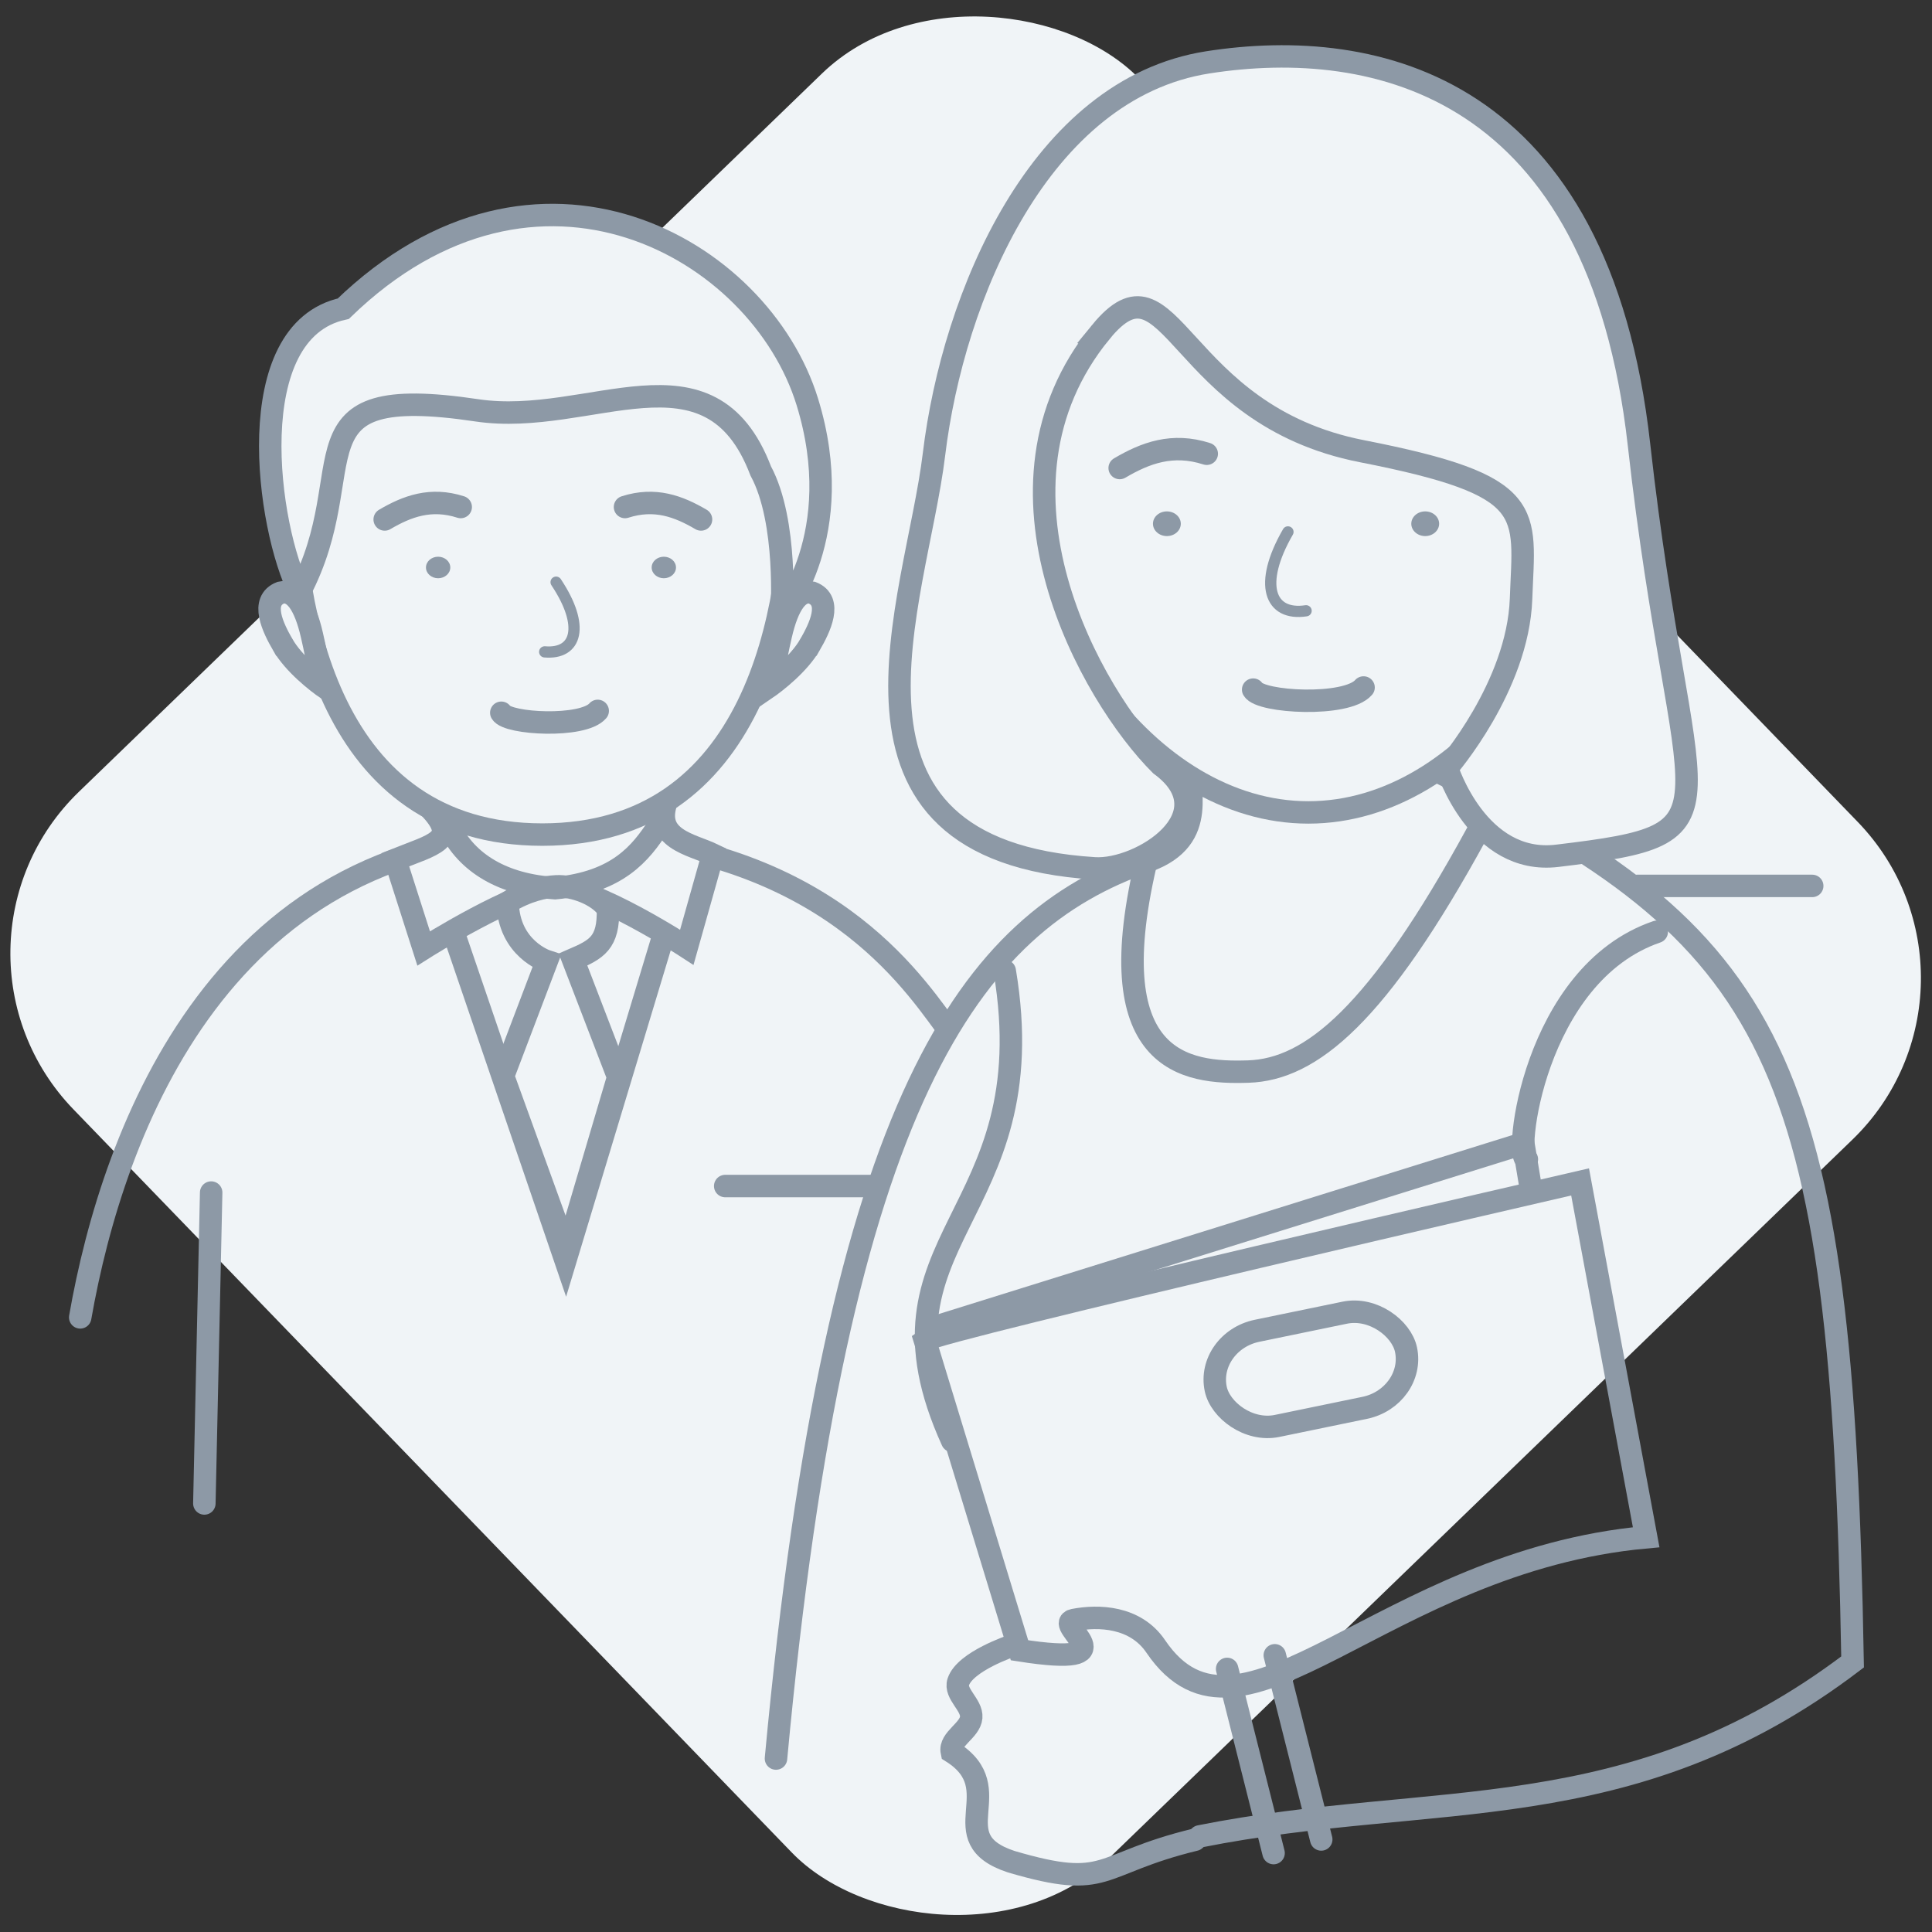<?xml version="1.0" encoding="UTF-8" standalone="no"?>
<!-- Created with Inkscape (http://www.inkscape.org/) -->

<svg
   xmlns:dc="http://purl.org/dc/elements/1.1/"
   xmlns:cc="http://creativecommons.org/ns#"
   xmlns:rdf="http://www.w3.org/1999/02/22-rdf-syntax-ns#"
   xmlns:svg="http://www.w3.org/2000/svg"
   xmlns="http://www.w3.org/2000/svg"
   xmlns:sodipodi="http://sodipodi.sourceforge.net/DTD/sodipodi-0.dtd"
   xmlns:inkscape="http://www.inkscape.org/namespaces/inkscape"
   width="430"
   height="430"
   viewBox="0 0 113.771 113.771"
   version="1.1"
   id="svg8"
   inkscape:version="0.92.2 5c3e80d, 2017-08-06"
   sodipodi:docname="services.svg"
   inkscape:export-filename="/home/raghu/work/frappe/production/illustrations/icons/services.png"
   inkscape:export-xdpi="44.651161"
   inkscape:export-ydpi="44.651161">
  <rect x="0" y="0" width="113.771" height="113.771" fill="#333333" stroke="none"/>
  <defs
     id="defs2">
    <clipPath
       clipPathUnits="userSpaceOnUse"
       id="clipPath928">
      <rect
         ry="35.272"
         rx="35.272"
         y="36.633"
         x="79.439"
         height="99.157"
         width="99.157"
         id="rect930"
         style="opacity:1;vector-effect:none;fill:#f0f4f7;fill-opacity:1;stroke:none;stroke-width:5.292;stroke-linecap:round;stroke-linejoin:miter;stroke-miterlimit:4;stroke-dasharray:none;stroke-dashoffset:0;stroke-opacity:1;paint-order:normal"
         transform="scale(-1,1)" />
    </clipPath>
    <clipPath
       clipPathUnits="userSpaceOnUse"
       id="clipPath863">
      <rect
         style="opacity:1;vector-effect:none;fill:#f0f4f7;fill-opacity:1;stroke:none;stroke-width:5.292;stroke-linecap:round;stroke-linejoin:miter;stroke-miterlimit:4;stroke-dasharray:none;stroke-dashoffset:0;stroke-opacity:1;paint-order:normal"
         id="rect866"
         width="99.157"
         height="99.157"
         x="21.709"
         y="66.834"
         rx="35.272"
         ry="35.272"
         transform="scale(-1,1)" />
    </clipPath>
    <clipPath
       clipPathUnits="userSpaceOnUse"
       id="clipPath1016">
      <path
         style="opacity:1;vector-effect:none;fill:#f0f4f7;fill-opacity:1;stroke:none;stroke-width:5.292;stroke-linecap:round;stroke-linejoin:miter;stroke-miterlimit:4;stroke-dasharray:none;stroke-dashoffset:0;stroke-opacity:1;paint-order:normal"
         d="m -236.921,38.603 h -24.651 c -16.834,0 -30.387,13.553 -30.387,30.387 v 24.651 c 0,16.834 13.553,30.387 30.387,30.387 h 24.651 c 16.835,0 30.387,-13.553 30.387,-30.387 V 68.99 c 0,-16.835 -13.553,-30.387 -30.387,-30.387 z"
         id="path1018"
         inkscape:connector-curvature="0" />
    </clipPath>
    <clipPath
       clipPathUnits="userSpaceOnUse"
       id="clipPath1020">
      <path
         style="opacity:1;vector-effect:none;fill:#f0f4f7;fill-opacity:1;stroke:none;stroke-width:5.292;stroke-linecap:round;stroke-linejoin:miter;stroke-miterlimit:4;stroke-dasharray:none;stroke-dashoffset:0;stroke-opacity:1;paint-order:normal"
         d="m -74.369,20.385 h -30.075 c -20.538,0 -37.073,16.534 -37.073,37.073 v 30.075 c 0,20.538 16.534,37.073 37.073,37.073 h 30.075 c 20.538,0 37.073,-16.535 37.073,-37.073 V 57.458 c 0,-20.538 -16.534,-37.073 -37.073,-37.073 z"
         id="path1022"
         inkscape:connector-curvature="0" />
    </clipPath>
    <clipPath
       clipPathUnits="userSpaceOnUse"
       id="clipPath3886">
      <path
         style="opacity:1;vector-effect:none;fill:#f0f4f7;fill-opacity:1;stroke:none;stroke-width:5.292;stroke-linecap:round;stroke-linejoin:miter;stroke-miterlimit:4;stroke-dasharray:none;stroke-dashoffset:0;stroke-opacity:1;paint-order:normal"
         d="m -67.917,75.091 h -9.918 c -6.773,0 -12.225,5.452 -12.225,12.225 v 9.918 c 0,6.773 5.452,12.225 12.225,12.225 h 9.918 c 6.773,0 12.225,-5.452 12.225,-12.225 v -9.918 c 0,-6.773 -5.452,-12.225 -12.225,-12.225 z"
         id="path3888"
         inkscape:connector-curvature="0" />
    </clipPath>
    <clipPath
       clipPathUnits="userSpaceOnUse"
       id="clipPath3893">
      <path
         style="opacity:1;vector-effect:none;fill:#f0f4f7;fill-opacity:1;stroke:none;stroke-width:5.292;stroke-linecap:round;stroke-linejoin:miter;stroke-miterlimit:4;stroke-dasharray:none;stroke-dashoffset:0;stroke-opacity:1;paint-order:normal"
         d="m 114.711,36.633 h 28.614 c 19.54,0 35.272,15.731 35.272,35.272 v 28.614 c 0,19.54 -15.731,35.272 -35.272,35.272 h -28.614 c -19.54,0 -35.272,-15.731 -35.272,-35.272 V 71.904 c 0,-19.54 15.731,-35.272 35.272,-35.272 z"
         id="path3895"
         inkscape:connector-curvature="0" />
    </clipPath>
    <clipPath
       clipPathUnits="userSpaceOnUse"
       id="clipPath1016-3">
      <path
         style="opacity:1;vector-effect:none;fill:#f0f4f7;fill-opacity:1;stroke:none;stroke-width:5.292;stroke-linecap:round;stroke-linejoin:miter;stroke-miterlimit:4;stroke-dasharray:none;stroke-dashoffset:0;stroke-opacity:1;paint-order:normal"
         d="m -236.921,38.603 h -24.651 c -16.834,0 -30.387,13.553 -30.387,30.387 v 24.651 c 0,16.834 13.553,30.387 30.387,30.387 h 24.651 c 16.835,0 30.387,-13.553 30.387,-30.387 V 68.99 c 0,-16.835 -13.553,-30.387 -30.387,-30.387 z"
         id="path1018-6"
         inkscape:connector-curvature="0" />
    </clipPath>
  </defs>
  <sodipodi:namedview
     id="base"
     pagecolor="#ffffff"
     bordercolor="#666666"
     borderopacity="1.0"
     inkscape:pageopacity="0.0"
     inkscape:pageshadow="2"
     inkscape:zoom="0.98994949"
     inkscape:cx="32.292079"
     inkscape:cy="261.33956"
     inkscape:document-units="px"
     inkscape:current-layer="g1190"
     showgrid="false"
     inkscape:window-width="1920"
     inkscape:window-height="1149"
     inkscape:window-x="0"
     inkscape:window-y="24"
     inkscape:window-maximized="1"
     units="px"
     inkscape:snap-global="false"
     showguides="false" />
  <g
     inkscape:label="Layer 1"
     inkscape:groupmode="layer"
     id="layer1"
     transform="translate(441.688,-173.508)">
    <g
       id="g1190"
       transform="matrix(-1,0,0,1,-227.187,10.691)">
      <rect
         style="opacity:1;vector-effect:none;fill:#f0f4f7;fill-opacity:1;stroke:none;stroke-width:5.292;stroke-linecap:round;stroke-linejoin:miter;stroke-miterlimit:4;stroke-dasharray:none;stroke-dashoffset:0;stroke-opacity:1;paint-order:normal"
         id="rect902"
         width="87.313"
         height="87.313"
         x="-309.682"
         y="4.741"
         transform="matrix(-0.719,-0.695,-0.695,0.719,0,0)"
         rx="13.229"
         ry="13.229" />
      <g
         id="g936"
         transform="matrix(1.161,0,0,1.161,160.293,-8.175)"
         style="stroke-width:0.862"
         clip-path="url(#clipPath1016)" />
      <g
         id="g916"
         transform="translate(-0.478,0.038)">
        <g
           inkscape:export-ydpi="43.681004"
           inkscape:export-xdpi="43.681004"
           inkscape:export-filename="/home/raghu/github/frappe-bench/apps/foundation/foundation/public/img/services.png"
           style="stroke-width:0.722"
           transform="matrix(1.387,0,0,1.382,633.448,-67.703)"
           id="g2638">
          <path
             style="opacity:1;vector-effect:none;fill:none;fill-opacity:1;stroke:#8d99a6;stroke-width:0.955;stroke-linecap:round;stroke-linejoin:miter;stroke-miterlimit:4;stroke-dasharray:none;stroke-dashoffset:0;stroke-opacity:1;paint-order:normal"
             d="m -334.654,241.707 c -2.61,-28.215 -8.303,-35.616 -15.746,-38.234 -2.753,-0.968 -1.604,-3.298 -1.886,-4.166 l -10.293,0.263 c -14.602,7.137 -17.341,12.136 -17.784,38.02 9.462,7.217 17.811,5.45 27.714,7.432"
             id="rect2496"
             inkscape:connector-curvature="0"
             sodipodi:nodetypes="cscccc" />
          <path
             style="opacity:1;vector-effect:none;fill:#f0f4f7;fill-opacity:1;stroke:#8d99a6;stroke-width:0.955;stroke-linecap:round;stroke-linejoin:miter;stroke-miterlimit:4;stroke-dasharray:none;stroke-dashoffset:0;stroke-opacity:1;paint-order:normal"
             d="m -344.731,184.955 c 0,8.266 -5.682,16.437 -12.526,16.437 -6.844,0 -12.526,-8.171 -12.526,-16.437 -10e-6,-8.266 5.682,-13.497 12.526,-13.497 6.844,0 12.526,5.231 12.526,13.497 z"
             id="path2484"
             inkscape:connector-curvature="0"
             sodipodi:nodetypes="sssss" />
          <path
             style="opacity:1;vector-effect:none;fill:#f0f4f7;fill-opacity:1;stroke:#8d99a6;stroke-width:0.955;stroke-linecap:round;stroke-linejoin:miter;stroke-miterlimit:4;stroke-dasharray:none;stroke-dashoffset:0;stroke-opacity:1;paint-order:normal"
             d="m -348.444,180.923 c -3.035,-3.722 -3.17,3.522 -11.092,5.078 -7.484,1.47 -6.884,2.549 -6.751,6.29 0.134,3.742 3.142,7.207 3.142,7.207 0,0 -1.295,4.149 -4.677,3.742 -8.196,-0.986 -5.282,-1.265 -3.474,-17.506 1.706,-15.324 11.175,-17.421 18.308,-16.303 7.133,1.118 10.816,9.969 11.626,16.704 0.753,6.258 5.323,16.873 -6.815,17.64 -1.978,0.125 -5.693,-2.283 -2.806,-4.41 2.94,-2.94 7.957,-11.797 2.539,-18.442 z"
             id="path2502"
             inkscape:connector-curvature="0"
             sodipodi:nodetypes="ssccsszascs" />
          <path
             style="opacity:1;vector-effect:none;fill:none;fill-opacity:1;stroke:#8d99a6;stroke-width:0.955;stroke-linecap:round;stroke-linejoin:miter;stroke-miterlimit:4;stroke-dasharray:none;stroke-dashoffset:0;stroke-opacity:1;paint-order:normal"
             d="m -359.6,196.068 c 0.72,0.842 4.378,0.636 4.686,0.091"
             id="path2549"
             inkscape:connector-curvature="0"
             sodipodi:nodetypes="cc" />
          <g
             style="stroke-width:0.722"
             id="g2590"
             transform="translate(-0.952,10.669)">
            <ellipse
               ry="0.526"
               rx="0.591"
               cy="178.422"
               cx="-350.298"
               id="path2575"
               style="opacity:1;vector-effect:none;fill:#8d99a6;fill-opacity:1;stroke:none;stroke-width:0.955;stroke-linecap:round;stroke-linejoin:miter;stroke-miterlimit:4;stroke-dasharray:none;stroke-dashoffset:0;stroke-opacity:1;paint-order:normal" />
            <ellipse
               style="opacity:1;vector-effect:none;fill:#8d99a6;fill-opacity:1;stroke:none;stroke-width:0.955;stroke-linecap:round;stroke-linejoin:miter;stroke-miterlimit:4;stroke-dasharray:none;stroke-dashoffset:0;stroke-opacity:1;paint-order:normal"
               id="ellipse2577"
               cx="-361.266"
               cy="178.422"
               rx="0.591"
               ry="0.526" />
          </g>
          <path
             sodipodi:nodetypes="cc"
             inkscape:connector-curvature="0"
             id="path2579"
             d="m -356.39,189.439 c 1.288,2.24 0.775,3.595 -0.77,3.361"
             style="opacity:1;vector-effect:none;fill:none;fill-opacity:1;stroke:#8d99a6;stroke-width:0.478;stroke-linecap:round;stroke-linejoin:miter;stroke-miterlimit:4;stroke-dasharray:none;stroke-dashoffset:0;stroke-opacity:1;paint-order:normal" />
          <path
             style="opacity:1;vector-effect:none;fill:#f0f4f7;fill-opacity:1;stroke:#8d99a6;stroke-width:0.955;stroke-linecap:round;stroke-linejoin:miter;stroke-miterlimit:4;stroke-dasharray:none;stroke-dashoffset:0;stroke-opacity:1;paint-order:normal"
             d="m -352.942,186.109 c 1.456,-0.471 2.61,-0.033 3.695,0.608"
             id="path2581"
             inkscape:connector-curvature="0"
             sodipodi:nodetypes="cc" />
          <path
             style="opacity:1;vector-effect:none;fill:none;fill-opacity:1;stroke:#8d99a6;stroke-width:0.955;stroke-linecap:round;stroke-linejoin:miter;stroke-miterlimit:4;stroke-dasharray:none;stroke-dashoffset:0;stroke-opacity:1;paint-order:normal"
             d="m -364.415,202.275 c 4.207,7.744 7.046,10.07 9.705,10.159 2.659,0.088 6.448,-0.335 4.272,-9.231"
             id="path2592"
             inkscape:connector-curvature="0"
             sodipodi:nodetypes="czc" />
        </g>
        <g
           inkscape:export-ydpi="43.681004"
           inkscape:export-xdpi="43.681004"
           inkscape:export-filename="/home/raghu/github/frappe-bench/apps/foundation/foundation/public/img/services.png"
           style="stroke-width:1.105"
           transform="matrix(-0.905,0,0,0.905,277.743,23.388)"
           id="g5509">
          <path
             sodipodi:nodetypes="csc"
             inkscape:connector-curvature="0"
             id="rect2496-6"
             d="m 130.825,220.709 c -2.522,-3.439 -8.544,-12.08 -25.095,-12.367 -21.863,-0.379 -29.023,19.181 -31.158,31.402"
             style="opacity:1;vector-effect:none;fill:none;fill-opacity:1;stroke:#8d99a6;stroke-width:1.461;stroke-linecap:round;stroke-linejoin:miter;stroke-miterlimit:4;stroke-dasharray:none;stroke-dashoffset:0;stroke-opacity:1;paint-order:normal" />
          <path
             style="opacity:1;vector-effect:none;fill:#f0f4f7;fill-opacity:1;stroke:#8d99a6;stroke-width:1.461;stroke-linecap:round;stroke-linejoin:miter;stroke-miterlimit:4;stroke-dasharray:none;stroke-dashoffset:0;stroke-opacity:1;paint-order:normal"
             d="m 113.855,210.491 -7.709,25.524 -8.686,-25.426 c 4.568,-2.235 13.554,-1.689 16.395,-0.098 z"
             id="path4754"
             inkscape:connector-curvature="0"
             sodipodi:nodetypes="cccc" />
          <path
             sodipodi:nodetypes="ccczcccc"
             inkscape:connector-curvature="0"
             id="path5641"
             d="m 97.472,206.767 c 1.7,1.926 0.128,2.192 -2.399,3.198 l 1.846,5.771 c 0,0 6.128,-3.878 8.598,-3.95 2.47,-0.072 8.526,3.875 8.526,3.875 l 1.7,-6.033 c -1.387,-0.669 -3.94,-1.008 -2.992,-3.525 z"
             style="opacity:1;vector-effect:none;fill:#f0f4f7;fill-opacity:1;stroke:#8d99a6;stroke-width:1.461;stroke-linecap:round;stroke-linejoin:miter;stroke-miterlimit:4;stroke-dasharray:none;stroke-dashoffset:0;stroke-opacity:1;paint-order:normal" />
          <path
             style="opacity:1;vector-effect:none;fill:#f0f4f7;fill-opacity:1;stroke:#8d99a6;stroke-width:1.461;stroke-linecap:round;stroke-linejoin:miter;stroke-miterlimit:4;stroke-dasharray:none;stroke-dashoffset:0;stroke-opacity:1;paint-order:normal"
             d="m 88.336,184.809 c 10e-7,9.004 2.417,23.52 16.303,23.52 13.886,0 16.303,-14.516 16.303,-23.52 0,-9.004 -7.299,-16.303 -16.303,-16.303 -9.004,0 -16.303,7.299 -16.303,16.303 z"
             id="path1354"
             inkscape:connector-curvature="0"
             sodipodi:nodetypes="szsss" />
          <path
             style="opacity:1;vector-effect:none;fill:#f0f4f7;fill-opacity:1;stroke:#8d99a6;stroke-width:1.461;stroke-linecap:round;stroke-linejoin:miter;stroke-miterlimit:4;stroke-dasharray:none;stroke-dashoffset:0;stroke-opacity:1;paint-order:normal"
             d="m 108.91,213.163 c 0.062,2.219 -0.738,2.635 -2.272,3.298 l 2.94,7.65 -3.354,11.348 -4.135,-11.415 2.841,-7.479 c 0,0 -2.484,-0.804 -2.546,-3.821 1.259,-0.765 2.376,-1.01 3.169,-1.048 1.105,-0.053 2.708,0.533 3.356,1.466 z"
             id="path4770"
             inkscape:connector-curvature="0"
             sodipodi:nodetypes="cccccccsc" />
          <path
             style="opacity:1;vector-effect:none;fill:#f0f4f7;fill-opacity:1;stroke:#8d99a6;stroke-width:1.461;stroke-linecap:round;stroke-linejoin:miter;stroke-miterlimit:4;stroke-dasharray:none;stroke-dashoffset:0;stroke-opacity:1;paint-order:normal"
             d="m 120.215,193.948 c 0,0 0.418,-5.992 -1.363,-9.281 -3.307,-8.693 -11.084,-2.838 -18.469,-3.943 -12.566,-1.88 -7.286,3.748 -11.528,11.812 -2.119,-4.149 -3.909,-16.958 2.835,-18.426 12.577,-12.179 27.102,-3.98 30.195,6.064 2.662,8.647 -1.669,13.775 -1.669,13.775 z"
             id="path4777"
             inkscape:connector-curvature="0"
             sodipodi:nodetypes="ccsccsc" />
          <path
             sodipodi:nodetypes="cc"
             inkscape:connector-curvature="0"
             id="path2549-6"
             d="m 108.245,200.281 c -0.964,1.122 -5.861,0.847 -6.274,0.121"
             style="opacity:1;vector-effect:none;fill:none;fill-opacity:1;stroke:#8d99a6;stroke-width:1.461;stroke-linecap:round;stroke-linejoin:miter;stroke-miterlimit:4;stroke-dasharray:none;stroke-dashoffset:0;stroke-opacity:1;paint-order:normal" />
          <g
             transform="matrix(-1.339,0,0,1.332,-371.188,-46.709)"
             id="g2590-4"
             style="stroke-width:0.827">
            <ellipse
               style="opacity:1;vector-effect:none;fill:#8d99a6;fill-opacity:1;stroke:none;stroke-width:1.094;stroke-linecap:round;stroke-linejoin:miter;stroke-miterlimit:4;stroke-dasharray:none;stroke-dashoffset:0;stroke-opacity:1;paint-order:normal"
               id="path2575-9"
               cx="-350.298"
               cy="178.422"
               rx="0.591"
               ry="0.526" />
            <ellipse
               ry="0.526"
               rx="0.591"
               cy="178.422"
               cx="-361.266"
               id="ellipse2577-5"
               style="opacity:1;vector-effect:none;fill:#8d99a6;fill-opacity:1;stroke:none;stroke-width:1.094;stroke-linecap:round;stroke-linejoin:miter;stroke-miterlimit:4;stroke-dasharray:none;stroke-dashoffset:0;stroke-opacity:1;paint-order:normal" />
          </g>
          <path
             style="opacity:1;vector-effect:none;fill:none;fill-opacity:1;stroke:#8d99a6;stroke-width:0.731;stroke-linecap:round;stroke-linejoin:miter;stroke-miterlimit:4;stroke-dasharray:none;stroke-dashoffset:0;stroke-opacity:1;paint-order:normal"
             d="m 105.538,191.905 c 1.912,2.867 1.342,4.712 -0.743,4.535"
             id="path2579-0"
             inkscape:connector-curvature="0"
             sodipodi:nodetypes="cc" />
          <path
             sodipodi:nodetypes="cc"
             inkscape:connector-curvature="0"
             id="path2581-4"
             d="m 99.331,187.014 c -1.949,-0.627 -3.493,-0.044 -4.947,0.81"
             style="opacity:1;vector-effect:none;fill:#f0f4f7;fill-opacity:1;stroke:#8d99a6;stroke-width:1.461;stroke-linecap:round;stroke-linejoin:miter;stroke-miterlimit:4;stroke-dasharray:none;stroke-dashoffset:0;stroke-opacity:1;paint-order:normal" />
          <path
             style="opacity:1;vector-effect:none;fill:#f0f4f7;fill-opacity:1;stroke:#8d99a6;stroke-width:1.461;stroke-linecap:round;stroke-linejoin:miter;stroke-miterlimit:4;stroke-dasharray:none;stroke-dashoffset:0;stroke-opacity:1;paint-order:normal"
             d="m 110.021,187.014 c 1.949,-0.627 3.493,-0.044 4.947,0.81"
             id="path5495"
             inkscape:connector-curvature="0"
             sodipodi:nodetypes="cc" />
        </g>
        <path
           inkscape:export-ydpi="43.681004"
           inkscape:export-xdpi="43.681004"
           inkscape:export-filename="/home/raghu/github/frappe-bench/apps/foundation/foundation/public/img/services.png"
           sodipodi:nodetypes="scscs"
           inkscape:connector-curvature="0"
           id="path5511"
           d="m 198.331,200.741 c -0.648,1.127 -1.994,2.188 -2.621,2.616 0.591,-1.236 0.481,-1.351 0.9,-3.174 0.419,-1.823 1.051,-2.685 1.832,-2.505 1.248,0.481 0.452,2.085 -0.111,3.063 z"
           style="opacity:1;vector-effect:none;fill:#f0f4f7;fill-opacity:1;stroke:#8d99a6;stroke-width:1.323;stroke-linecap:round;stroke-linejoin:miter;stroke-miterlimit:4;stroke-dasharray:none;stroke-dashoffset:0;stroke-opacity:1;paint-order:normal" />
        <path
           inkscape:export-ydpi="43.681004"
           inkscape:export-xdpi="43.681004"
           inkscape:export-filename="/home/raghu/github/frappe-bench/apps/foundation/foundation/public/img/services.png"
           style="opacity:1;vector-effect:none;fill:#f0f4f7;fill-opacity:1;stroke:#8d99a6;stroke-width:1.323;stroke-linecap:round;stroke-linejoin:miter;stroke-miterlimit:4;stroke-dasharray:none;stroke-dashoffset:0;stroke-opacity:1;paint-order:normal"
           d="m 167.278,200.741 c 0.648,1.127 1.994,2.188 2.621,2.616 -0.591,-1.236 -0.481,-1.351 -0.9,-3.174 -0.419,-1.823 -1.051,-2.685 -1.832,-2.505 -1.248,0.481 -0.452,2.085 0.111,3.063 z"
           id="path5514"
           inkscape:connector-curvature="0"
           sodipodi:nodetypes="scscs" />
        <path
           inkscape:export-ydpi="43.681004"
           inkscape:export-xdpi="43.681004"
           inkscape:export-filename="/home/raghu/github/frappe-bench/apps/foundation/foundation/public/img/services.png"
           sodipodi:nodetypes="cccsscc"
           inkscape:connector-curvature="0"
           id="path5570"
           d="m 160.515,241.708 c -0.848,-0.636 -38.584,-9.329 -38.584,-9.329 l -3.891,20.925 c 15.597,1.418 23.843,13.863 28.879,6.43 1.201,-1.773 3.371,-1.838 4.836,-1.555 1.246,0.24 -3.579,2.846 3.188,1.781 z"
           style="opacity:1;vector-effect:none;fill:none;fill-opacity:1;stroke:#8d99a6;stroke-width:1.323;stroke-linecap:round;stroke-linejoin:miter;stroke-miterlimit:4;stroke-dasharray:none;stroke-dashoffset:0;stroke-opacity:1;paint-order:normal" />
        <path
           inkscape:export-ydpi="43.681004"
           inkscape:export-xdpi="43.681004"
           inkscape:export-filename="/home/raghu/github/frappe-bench/apps/foundation/foundation/public/img/services.png"
           sodipodi:nodetypes="ccc"
           inkscape:connector-curvature="0"
           id="path5577"
           d="m 124.824,232.811 0.45,-2.699 35.078,10.944"
           style="opacity:1;vector-effect:none;fill:none;fill-opacity:1;stroke:#8d99a6;stroke-width:1.323;stroke-linecap:round;stroke-linejoin:miter;stroke-miterlimit:4;stroke-dasharray:none;stroke-dashoffset:0;stroke-opacity:1;paint-order:normal" />
        <path
           inkscape:export-ydpi="43.681004"
           inkscape:export-xdpi="43.681004"
           inkscape:export-filename="/home/raghu/github/frappe-bench/apps/foundation/foundation/public/img/services.png"
           sodipodi:nodetypes="casccc"
           inkscape:connector-curvature="0"
           id="path5591"
           d="m 155.371,259.687 c 0,0 2.78,0.921 3.176,2.134 0.23,0.706 -0.822,1.353 -0.761,2.093 0.063,0.774 1.301,1.27 1.142,2.03 -3.505,2.203 0.708,5.081 -3.498,6.466 -5.805,1.707 -4.956,0.133 -10.818,-1.293"
           style="opacity:1;vector-effect:none;fill:none;fill-opacity:1;stroke:#8d99a6;stroke-width:1.323;stroke-linecap:round;stroke-linejoin:miter;stroke-miterlimit:4;stroke-dasharray:none;stroke-dashoffset:0;stroke-opacity:1;paint-order:normal" />
        <path
           inkscape:export-ydpi="43.681004"
           inkscape:export-xdpi="43.681004"
           inkscape:export-filename="/home/raghu/github/frappe-bench/apps/foundation/foundation/public/img/services.png"
           sodipodi:nodetypes="cc"
           inkscape:connector-curvature="0"
           id="path5598"
           d="m 125.066,231.048 c 0.798,0.126 -0.356,-10.903 -7.649,-13.396"
           style="opacity:1;vector-effect:none;fill:none;fill-opacity:1;stroke:#8d99a6;stroke-width:1.323;stroke-linecap:round;stroke-linejoin:miter;stroke-miterlimit:4;stroke-dasharray:none;stroke-dashoffset:0;stroke-opacity:1;paint-order:normal" />
        <path
           inkscape:export-ydpi="43.681004"
           inkscape:export-xdpi="43.681004"
           inkscape:export-filename="/home/raghu/github/frappe-bench/apps/foundation/foundation/public/img/services.png"
           style="opacity:1;vector-effect:none;fill:none;fill-opacity:1;stroke:#8d99a6;stroke-width:1.323;stroke-linecap:round;stroke-linejoin:miter;stroke-miterlimit:4;stroke-dasharray:none;stroke-dashoffset:0;stroke-opacity:1;paint-order:normal"
           d="m 158.905,247.629 c 5.467,-12.03 -5.548,-12.996 -3.093,-27.672"
           id="path5605"
           inkscape:connector-curvature="0"
           sodipodi:nodetypes="cc" />
        <rect
           inkscape:export-ydpi="43.681004"
           inkscape:export-xdpi="43.681004"
           inkscape:export-filename="/home/raghu/github/frappe-bench/apps/foundation/foundation/public/img/services.png"
           rx="3.087"
           ry="3.087"
           transform="matrix(-0.979,-0.202,-0.206,0.979,0,0)"
           y="207.598"
           x="-190.747"
           height="5.723"
           width="11.445"
           id="rect5607"
           style="opacity:1;vector-effect:none;fill:none;fill-opacity:1;stroke:#8d99a6;stroke-width:1.323;stroke-linecap:round;stroke-linejoin:miter;stroke-miterlimit:4;stroke-dasharray:none;stroke-dashoffset:0;stroke-opacity:1;paint-order:normal" />
        <path
           inkscape:export-ydpi="43.681004"
           inkscape:export-xdpi="43.681004"
           inkscape:export-filename="/home/raghu/github/frappe-bench/apps/foundation/foundation/public/img/services.png"
           inkscape:connector-curvature="0"
           id="path5609"
           d="m 139.981,271.902 2.735,-10.845"
           style="opacity:1;vector-effect:none;fill:none;fill-opacity:1;stroke:#8d99a6;stroke-width:1.323;stroke-linecap:round;stroke-linejoin:miter;stroke-miterlimit:4;stroke-dasharray:none;stroke-dashoffset:0;stroke-opacity:1;paint-order:normal" />
        <path
           inkscape:export-ydpi="43.681004"
           inkscape:export-xdpi="43.681004"
           inkscape:export-filename="/home/raghu/github/frappe-bench/apps/foundation/foundation/public/img/services.png"
           style="opacity:1;vector-effect:none;fill:none;fill-opacity:1;stroke:#8d99a6;stroke-width:1.323;stroke-linecap:round;stroke-linejoin:miter;stroke-miterlimit:4;stroke-dasharray:none;stroke-dashoffset:0;stroke-opacity:1;paint-order:normal"
           d="m 108.262,214.948 h 10.312"
           id="path5623"
           inkscape:connector-curvature="0" />
        <path
           inkscape:export-ydpi="43.681004"
           inkscape:export-xdpi="43.681004"
           inkscape:export-filename="/home/raghu/github/frappe-bench/apps/foundation/foundation/public/img/services.png"
           inkscape:connector-curvature="0"
           id="path5625"
           d="m 202.945,251.314 -0.401,-18.308"
           style="opacity:1;vector-effect:none;fill:none;fill-opacity:1;stroke:#8d99a6;stroke-width:1.323;stroke-linecap:round;stroke-linejoin:miter;stroke-miterlimit:4;stroke-dasharray:none;stroke-dashoffset:0;stroke-opacity:1;paint-order:normal" />
        <path
           inkscape:export-ydpi="43.681004"
           inkscape:export-xdpi="43.681004"
           inkscape:export-filename="/home/raghu/github/frappe-bench/apps/foundation/foundation/public/img/services.png"
           inkscape:connector-curvature="0"
           id="path5632"
           d="m 163.319,232.622 h 8.954"
           style="opacity:1;vector-effect:none;fill:none;fill-opacity:1;stroke:#8d99a6;stroke-width:1.323;stroke-linecap:round;stroke-linejoin:miter;stroke-miterlimit:4;stroke-dasharray:none;stroke-dashoffset:0;stroke-opacity:1;paint-order:normal" />
        <path
           style="opacity:1;vector-effect:none;fill:none;fill-opacity:1;stroke:#8d99a6;stroke-width:1.323;stroke-linecap:round;stroke-linejoin:miter;stroke-miterlimit:4;stroke-dasharray:none;stroke-dashoffset:0;stroke-opacity:1;paint-order:normal"
           d="m 137.175,271.1 2.735,-10.845"
           id="path5639"
           inkscape:connector-curvature="0"
           inkscape:export-filename="/home/raghu/github/frappe-bench/apps/foundation/foundation/public/img/services.png"
           inkscape:export-xdpi="43.681004"
           inkscape:export-ydpi="43.681004" />
        <path
           inkscape:export-ydpi="43.681004"
           inkscape:export-xdpi="43.681004"
           inkscape:export-filename="/home/raghu/github/frappe-bench/apps/foundation/foundation/public/img/services.png"
           sodipodi:nodetypes="ccc"
           inkscape:connector-curvature="0"
           id="path5648"
           d="m 188.509,211.508 c -1.023,2.109 -3.154,3.384 -6.214,3.575 -3.708,-0.351 -5.043,-2.07 -6.086,-3.664"
           style="opacity:1;vector-effect:none;fill:none;fill-opacity:1;stroke:#8d99a6;stroke-width:1.323;stroke-linecap:round;stroke-linejoin:miter;stroke-miterlimit:4;stroke-dasharray:none;stroke-dashoffset:0;stroke-opacity:1;paint-order:normal" />
      </g>
    </g>
  </g>
</svg>
